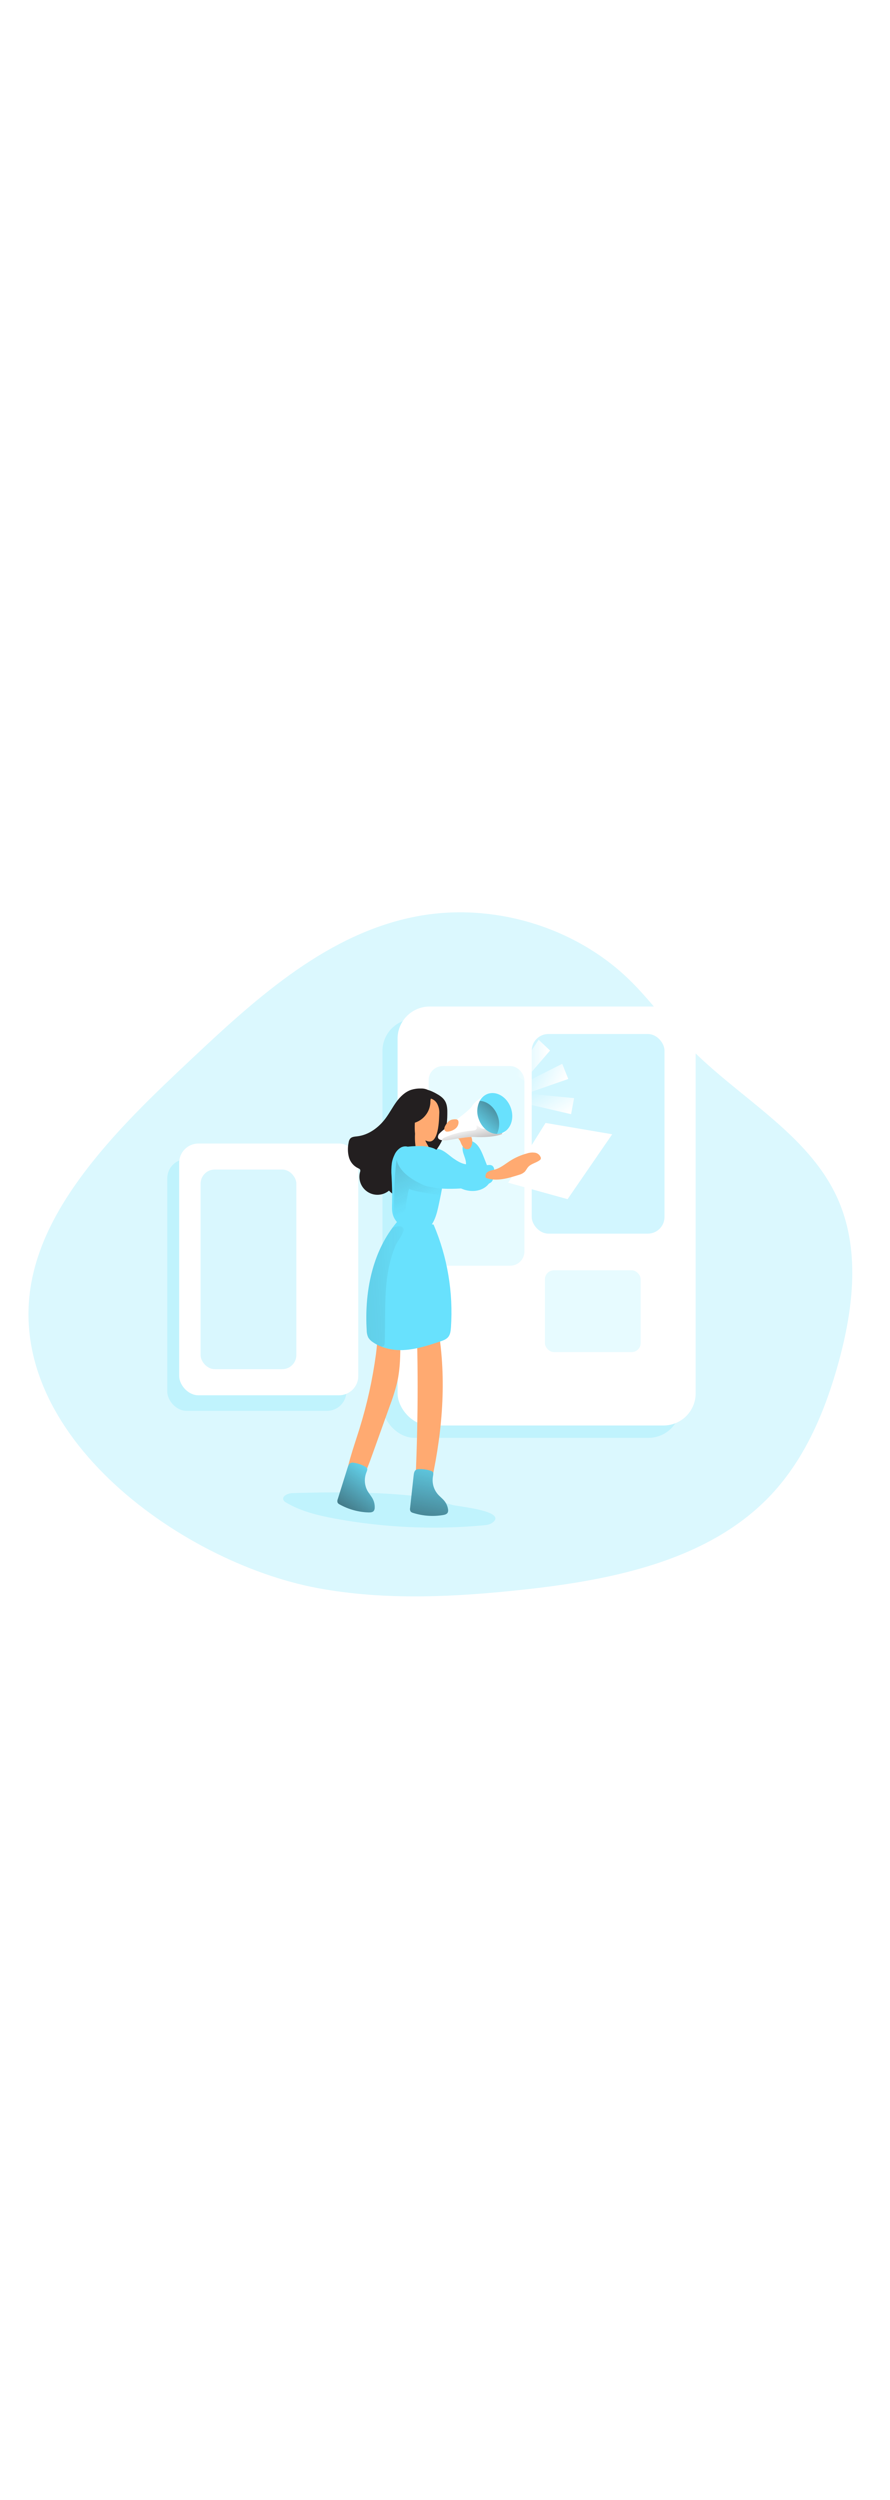 <svg id="_0186_marketing_2" xmlns="http://www.w3.org/2000/svg" xmlns:xlink="http://www.w3.org/1999/xlink" viewBox="0 0 500 500" data-imageid="marketing-2-67" imageName="Marketing 2" class="illustrations_image" style="width: 178px;"><defs><style>.cls-1_marketing-2-67{fill:url(#linear-gradient);}.cls-1_marketing-2-67,.cls-2_marketing-2-67,.cls-3_marketing-2-67,.cls-4_marketing-2-67,.cls-5_marketing-2-67,.cls-6_marketing-2-67,.cls-7_marketing-2-67,.cls-8_marketing-2-67,.cls-9_marketing-2-67,.cls-10_marketing-2-67,.cls-11_marketing-2-67,.cls-12_marketing-2-67,.cls-13_marketing-2-67,.cls-14_marketing-2-67,.cls-15_marketing-2-67,.cls-16_marketing-2-67,.cls-17_marketing-2-67,.cls-18_marketing-2-67{stroke-width:0px;}.cls-2_marketing-2-67{fill:url(#linear-gradient-10-marketing-2-67);}.cls-3_marketing-2-67{opacity:.3;}.cls-3_marketing-2-67,.cls-4_marketing-2-67,.cls-13_marketing-2-67,.cls-17_marketing-2-67,.cls-18_marketing-2-67{fill:#68e1fd;}.cls-3_marketing-2-67,.cls-4_marketing-2-67,.cls-13_marketing-2-67,.cls-18_marketing-2-67{isolation:isolate;}.cls-4_marketing-2-67{opacity:.16;}.cls-5_marketing-2-67{fill:url(#linear-gradient-4-marketing-2-67);}.cls-6_marketing-2-67{fill:url(#linear-gradient-2-marketing-2-67);}.cls-7_marketing-2-67{fill:url(#linear-gradient-3-marketing-2-67);}.cls-8_marketing-2-67{fill:url(#linear-gradient-8-marketing-2-67);}.cls-9_marketing-2-67{fill:url(#linear-gradient-9-marketing-2-67);}.cls-10_marketing-2-67{fill:url(#linear-gradient-7-marketing-2-67);}.cls-11_marketing-2-67{fill:url(#linear-gradient-5-marketing-2-67);}.cls-12_marketing-2-67{fill:url(#linear-gradient-6-marketing-2-67);}.cls-13_marketing-2-67{opacity:.24;}.cls-14_marketing-2-67{fill:#231f20;}.cls-15_marketing-2-67{fill:#fff;}.cls-16_marketing-2-67{fill:#ffaa71;}.cls-18_marketing-2-67{opacity:.25;}</style><linearGradient id="linear-gradient-marketing-2-67" x1="740.08" y1="2065.21" x2="713.46" y2="2007.52" gradientTransform="translate(-477.98 2261.41) scale(1 -1)" gradientUnits="userSpaceOnUse"><stop offset="0" stop-color="#231f20" stop-opacity="0"/><stop offset="1" stop-color="#231f20"/></linearGradient><linearGradient id="linear-gradient-2-marketing-2-67" x1="714.29" y1="2036.71" x2="638.92" y2="2196.19" gradientTransform="translate(-477.98 2261.41) scale(1 -1)" gradientUnits="userSpaceOnUse"><stop offset="0" stop-color="#231f20" stop-opacity="0"/><stop offset="1" stop-color="#231f20"/></linearGradient><linearGradient id="linear-gradient-3-marketing-2-67" x1="741.89" y1="2081.23" x2="748.81" y2="2050.47" xlink:href="#linear-gradient-marketing-2-67"/><linearGradient id="linear-gradient-4-marketing-2-67" x1="745.26" y1="2077.99" x2="771.79" y2="2107.86" xlink:href="#linear-gradient-marketing-2-67"/><linearGradient id="linear-gradient-5-marketing-2-67" x1="689.9" y1="1890.34" x2="656.71" y2="1844.04" xlink:href="#linear-gradient-marketing-2-67"/><linearGradient id="linear-gradient-6-marketing-2-67" x1="724.69" y1="1898.8" x2="709.25" y2="1819.58" xlink:href="#linear-gradient-marketing-2-67"/><linearGradient id="linear-gradient-7-marketing-2-67" x1="718.41" y1="1992.42" x2="335.27" y2="1966.95" xlink:href="#linear-gradient-marketing-2-67"/><linearGradient id="linear-gradient-8-marketing-2-67" x1="760.59" y1="2129.41" x2="780.01" y2="2129.41" gradientTransform="translate(-471 2272.74) scale(1 -1)" gradientUnits="userSpaceOnUse"><stop offset="0" stop-color="#fff" stop-opacity="0"/><stop offset=".95" stop-color="#fff"/></linearGradient><linearGradient id="linear-gradient-9-marketing-2-67" x1="-26.86" y1="2086.09" x2="-5.85" y2="2086.09" gradientTransform="translate(-638.67 2013.04) rotate(27.42) scale(1 -1)" xlink:href="#linear-gradient-8-marketing-2-67"/><linearGradient id="linear-gradient-10-marketing-2-67" x1="-818.77" y1="1588.77" x2="-797.77" y2="1588.77" gradientTransform="translate(-654.33 1665.87) rotate(59.75) scale(1 -1)" xlink:href="#linear-gradient-8-marketing-2-67"/></defs><path id="background_marketing-2-67" class="cls-13_marketing-2-67 targetColor" d="M178.62,439.92c38.16,7.06,77.47,4.99,116.08.76,50.44-5.5,104.29-16.66,138.66-53.38,19.37-20.73,30.52-47.7,37.94-74.91,8.19-30.15,12.04-63.28-.92-91.75-16.62-36.53-56.21-56.6-84.15-85.71-11.44-11.91-21.02-25.49-32.88-36.99-30.75-29.76-76.74-43.43-119.1-35.44-49.64,9.37-89.23,44.97-125.77,79.32-22.5,21.14-45.03,42.51-63.22,67.36-11.58,15.82-21.38,33.23-26.14,52.16-22.51,88.83,81.63,164.18,159.5,178.57Z" style="fill: rgb(104, 225, 253);"/><g id="screen_2_marketing-2-67"><rect class="cls-13_marketing-2-67 targetColor" x="214.87" y="120.12" width="167.45" height="235.36" rx="18.04" ry="18.04" style="fill: rgb(104, 225, 253);"/><rect class="cls-15_marketing-2-67" x="223.36" y="113.18" width="167.45" height="235.36" rx="18.04" ry="18.04"/><rect class="cls-3_marketing-2-67 targetColor" x="298.72" y="128.61" width="74.6" height="112.15" rx="9.36" ry="9.36" style="fill: rgb(104, 225, 253);"/><rect class="cls-4_marketing-2-67 targetColor" x="240.8" y="146.62" width="53.81" height="112.15" rx="7.95" ry="7.95" style="fill: rgb(104, 225, 253);"/><rect class="cls-4_marketing-2-67 targetColor" x="306.13" y="261.34" width="53.81" height="45.97" rx="5.09" ry="5.09" style="fill: rgb(104, 225, 253);"/></g><g id="screen_1_marketing-2-67"><rect class="cls-13_marketing-2-67 targetColor" x="93.97" y="198.88" width="100.62" height="141.43" rx="10.84" ry="10.84" style="fill: rgb(104, 225, 253);"/><rect class="cls-15_marketing-2-67" x="100.66" y="190.14" width="100.62" height="141.43" rx="10.84" ry="10.84"/><rect class="cls-18_marketing-2-67 targetColor" x="112.69" y="204.75" width="53.81" height="112.15" rx="7.95" ry="7.95" style="fill: rgb(104, 225, 253);"/></g><g id="character_marketing-2-67"><path class="cls-13_marketing-2-67 targetColor" d="M164.31,386.52c-2.59.06-6.19,1.74-5.01,4.02.37.56.88,1.02,1.49,1.32,8.25,4.9,17.75,7.17,27.17,8.94,27.47,5.09,55.52,6.39,83.34,3.85,1.91-.17,3.93-.41,5.45-1.58,8.31-6.42-18.93-8.99-22.17-9.8-6.77-1.69-13.02-4.17-20.01-4.96-23.12-2.62-47.04-2.42-70.27-1.8Z" style="fill: rgb(104, 225, 253);"/><polygon class="cls-15_marketing-2-67" points="306.5 178.58 343.93 184.94 318.86 221.4 285.48 212.15 306.5 178.58"/><path class="cls-16_marketing-2-67" d="M202,350.2c-3.44,11.11-7.69,22.14-8.51,33.74-.14,1.15-.07,2.31.2,3.44,1.11,3.82,5.76,5.12,9.68,5.8,1.88.33,4.33.39,5.13-1.34s-.87-3.63-2.54-4.62-3.68-2.03-3.95-3.94c-.18-1.22.44-2.39,1.01-3.48,2.59-4.95,4.47-10.21,6.36-15.47l9.57-26.71c1.76-4.57,3.21-9.26,4.34-14.03,1.56-7.28,1.64-14.79,1.62-22.24,0-4.02-.08-8.19-1.83-11.82-1.14-2.37-3.27-4.61-5.81-5.44-3.66-1.2-3.78-.12-4.13,3.04-.85,7.07-.98,14.22-1.93,21.32-1.9,14.15-4.98,28.11-9.21,41.74Z"/><path class="cls-16_marketing-2-67" d="M233.96,288.19c1.17,34.22.79,68.45-1.13,102.69-.14.93-.01,1.89.38,2.75.69,1.23,2.31,1.58,3.73,1.7,2.82.25,5.67.1,8.45-.45.9-.08,1.73-.5,2.32-1.18.76-1.12,0-2.72-1.09-3.49s-2.5-1.01-3.74-1.53c-.6-.2-1.13-.59-1.49-1.11-.49-.8-.29-1.83-.07-2.75,6.82-29.02,9.82-59.27,5.16-88.72-.56-3.55-2.16-7.94-5.76-8.07-2.9-.11-4.92,2.75-6.37,5.25"/><path class="cls-17_marketing-2-67 targetColor" d="M254.73,198.51c2.17,1.48,4.46,2.95,7.06,3.3.15-2.25-.97-4.36-1.59-6.53s-.53-4.91,1.34-6.19c2.15-1.44,5.11.07,6.75,2.06s2.69,4.59,3.67,7.08l3.1,7.88c.48,1.02.75,2.12.82,3.25-.08,1.37-.62,2.67-1.53,3.69-3.1,3.73-8.73,4.53-13.36,3.07s-8.4-4.72-11.88-8.12c-2.59-2.55-9.57-9.27-6.51-13.34,3.32-4.39,9.33,1.95,12.13,3.86Z" style="fill: rgb(104, 225, 253);"/><path class="cls-1_marketing-2-67" d="M254.73,198.51c2.17,1.48,4.46,2.95,7.06,3.3.15-2.25-.97-4.36-1.59-6.53s-.53-4.91,1.34-6.19c2.15-1.44,5.11.07,6.75,2.06s2.69,4.59,3.67,7.08l3.1,7.88c.48,1.02.75,2.12.82,3.25-.08,1.37-.62,2.67-1.53,3.69-3.1,3.73-8.73,4.53-13.36,3.07s-8.4-4.72-11.88-8.12c-2.59-2.55-9.57-9.27-6.51-13.34,3.32-4.39,9.33,1.95,12.13,3.86Z"/><path class="cls-16_marketing-2-67" d="M251.37,181.24c.48,2.15,1.94,3.94,3.95,4.85.51.2,1,.42,1.47.69.91.67,1.6,1.6,1.99,2.67.38,1.07.94,2.06,1.65,2.94.75.88,1.98,1.2,3.06.79.47-.26.85-.65,1.11-1.13.73-1.41.91-3.04.52-4.58-.4-1.52-.96-2.99-1.69-4.39-.76-1.62-1.53-3.31-2.82-4.55-2.65-2.58-10.34-2.5-9.23,2.72Z"/><path class="cls-14_marketing-2-67" d="M242.27,163.54c.19-1.4-.51-2.77-1.76-3.44-1.24-.63-2.61-.92-4-.86-1.86-.07-3.72.18-5.5.73-3.44,1.15-6.19,3.84-8.32,6.78s-3.82,6.19-5.98,9.12c-3.9,5.29-9.63,9.53-16.18,10.25-1.38.15-2.87.23-3.77,1.24-.5.64-.81,1.41-.89,2.22-.6,2.7-.56,5.51.13,8.19.72,2.7,2.57,4.96,5.09,6.19.5.22,1.09.45,1.28.96.1.42.07.87-.11,1.27-.4,1.44-.46,2.96-.19,4.43,1,5.51,6.28,9.16,11.79,8.16,1.72-.31,3.34-1.07,4.68-2.19,3.44,4,9.47,4.45,13.46,1.01,1.25-1.08,2.2-2.46,2.76-4.02.73-2.06.74-4.26,1.29-6.36,1.38-5.19,5.65-8.94,8.88-13.23,2.82-3.66,4.77-7.91,5.69-12.43.45-2.62.68-5.27.69-7.92.05-2.48,0-5.1-1.22-7.25-1.22-2.15-3.39-3.44-5.5-4.59-2.48-1.31-5.24-2.5-8.01-2.03"/><path class="cls-16_marketing-2-67" d="M233.17,184.62c-.13,2.03-.08,4.06.17,6.07.14,1.78.65,3.52,1.51,5.09.88,1.59,2.44,2.67,4.24,2.94,1.41.13,2.8-.38,3.8-1.38.98-.99-4.93-9.53-3.69-8.89,7.57,3.86,7.43-12.92,7.57-14.78.19-2.09-.24-4.18-1.24-6.02-1.05-1.85-3.01-2.99-5.14-2.98-1.84.19-3.49,1.2-4.5,2.75-.99,1.54-1.66,3.26-1.98,5.06-.78,3.53-1.07,7.15-.86,10.76"/><path class="cls-17_marketing-2-67 targetColor" d="M230.71,192.89c-1.34-1.38-3.62-1.46-5.34-.6-1.68.96-3,2.44-3.76,4.22-.7,1.43-1.19,2.95-1.46,4.51-.33,2.48-.39,4.99-.17,7.48.24,4.94.44,9.88.3,14.82-.06,2.26-.2,4.56.41,6.73,1.01,3.6,4.04,6.44,7.57,7.78,3.56,1.23,7.4,1.4,11.06.49.55-.09,1.08-.29,1.55-.58.39-.3.73-.66,1-1.07.8-1.11,1.49-2.29,2.06-3.52,1.34-2.9,2.02-6.06,2.68-9.19,1.46-6.83,2.92-13.76,2.91-20.72,0-2.17-.17-4.42-1.21-6.33-1.21-2.05-3.13-3.58-5.39-4.31-2.25-.72-4.6-1.06-6.95-1.02-3.13-.05-6.26.17-9.36.65" style="fill: rgb(104, 225, 253);"/><path class="cls-6_marketing-2-67" d="M247.66,219.19s-16.59-2.21-17.55-3.57-3.28,19.09-3.28,19.09c0,0-5.21.96-5.41-2.9s-.12-33.65,2.84-37.27c2.96-3.62.63,9.88,14.14,11.42,13.51,1.55,9.84,9.06,9.84,9.06l-.58,4.15Z"/><path class="cls-17_marketing-2-67 targetColor" d="M243.74,214.91c7.39,1.61,29.88.25,32.6-3.44.78-1.04,1.23-3.12,1.31-4.42s.14-2.75-.45-3.74c-.73-1.25-2.06-1.2-3.22-1.06-7.06.77-14.16,1.02-21.25.77-4.73-.12-9.63-.39-13.95-3.05-2.36-1.45-4.49-3.56-6.82-5.1-2.33-1.54-5.39-2.65-7.7-.36-1.86,1.83-1.84,4.62-.69,7.13,2.72,5.78,8.94,9.26,13.41,11.4,2.92,1.43,3.72,1.2,6.75,1.86Z" style="fill: rgb(104, 225, 253);"/><path class="cls-16_marketing-2-67" d="M273.22,209.55c5.84,2.06,12.46.06,18.36-1.83,1.14-.29,2.21-.84,3.1-1.6.83-.82,1.29-1.94,2.06-2.81,1.68-1.89,4.49-2.28,6.49-3.82.23-.15.42-.37.54-.62.11-.31.11-.65,0-.96-.53-1.41-1.78-2.42-3.27-2.63-1.47-.19-2.95-.06-4.36.4-3.5.93-6.82,2.4-9.86,4.37-2.65,1.72-5.14,3.84-8.18,4.68-1.82.5-4.03.69-5.01,2.29-.02,0-.89,2.2.12,2.55Z"/><path class="cls-17_marketing-2-67 targetColor" d="M253.32,293.63c-.14,1.81-.33,3.7-1.45,5.12s-2.96,2.06-4.68,2.63c-6.19,2.06-12.53,4.13-19.08,4.68-4.76.48-9.57-.17-14.04-1.89-1.67-.66-3.25-1.51-4.72-2.54-1.02-.65-1.87-1.54-2.49-2.58-.56-1.24-.85-2.59-.85-3.95-1.2-20.22,2.55-41.58,14.53-57.72.85-1.15,1.73-2.25,2.66-3.34,6.63,1.12,13.65.98,20.37,1.59,7.8,18.29,11.14,38.16,9.76,57.99Z" style="fill: rgb(104, 225, 253);"/><path class="cls-14_marketing-2-67" d="M241.8,166.46c0,6.95-5.64,12.58-12.6,12.58-.6,0-1.19-.04-1.79-.13-.44.01-.83-.31-.91-.74-1.31-3.76.47-7.94,2.96-11.05,1.25-1.67,2.86-3.04,4.72-3.99,1.5-.64,3.09-1.04,4.71-1.17.96-.1,2.67-.19,3.18.86.42.87-.28,2.66-.28,3.64Z"/><path class="cls-15_marketing-2-67" d="M284.13,182.93c-.14.8-.93,1.45-2.14,1.95-3.62,1.59-11.05,1.92-15.32,1.62-5.7-.39-14.2,2.11-17.19,1.92-.35-.02-.69-.06-1.04-.11-2.19-.33-2.88-1.29-2.06-3.15.96-2.14,17.08-12.94,18.72-15.92s8-6.66,8-6.66c0,0,11.61,17.08,11.03,20.37Z"/><path class="cls-7_marketing-2-67" d="M282.02,184.85h0c-3.62,1.59-11.05,1.92-15.32,1.62-5.7-.39-14.2,2.11-17.19,1.92-.35-.02-.69-.06-1.04-.11-.25-.52.41-1.09.98-1.38,5.12-2.29,10.6-3.66,16.2-4.06.94-.06,2.11-.36,2.19-1.26,0-.63-.47-1.42.06-1.78.08,0,2,1.53,2.25,1.64.58.32,1.23.49,1.89.47,1.86.14,3.07.98,4.85,1.48,1.59.44,3.37,0,4.88.69.14.05.27.14.35.27.04.17,0,.36-.1.5Z"/><path class="cls-17_marketing-2-67 targetColor" d="M281.88,184.27c-.87.3-1.79.46-2.71.47-4.2,0-8.41-3.29-10.19-8.25-1.31-3.36-1.1-7.12.57-10.32.94-1.83,2.54-3.24,4.47-3.94,4.96-1.75,10.74,1.73,12.94,7.81s-.08,12.46-5.08,14.24Z" style="fill: rgb(104, 225, 253);"/><path class="cls-5_marketing-2-67" d="M279.17,184.74c-4.2,0-8.41-3.29-10.19-8.25-1.31-3.36-1.1-7.12.57-10.32,4.13.19,8.25,3.48,10.03,8.39,1.26,3.31,1.12,6.99-.41,10.18Z"/><path class="cls-16_marketing-2-67" d="M255.23,176.55c-.54,0-1.07.08-1.59.23-1.62.51-2.75,1.97-3.55,3.49-.23.41-.39.86-.46,1.32-.18.84.36,1.67,1.2,1.85.1.02.19.03.29.03.44.02.88-.02,1.31-.14,1.33-.26,2.57-.85,3.61-1.72,1.04-.89,1.62-2.21,1.56-3.58-.02-.31-.11-.61-.26-.88-.43-.7-1.4-.64-2.11-.62Z"/><path class="cls-17_marketing-2-67 targetColor" d="M198.94,369.47c-.58-.13-1.19-.11-1.76.06-1.08.41-1.55,1.65-1.91,2.75l-5.5,17.57c-.3.65-.33,1.39-.09,2.06.28.43.67.77,1.13.98,5.01,2.77,10.6,4.31,16.32,4.49,1,0,2.15-.04,2.8-.8.4-.55.61-1.21.58-1.89.07-1.67-.29-3.33-1.05-4.81-.82-1.62-2.06-2.99-2.98-4.57-1.78-3.22-2-7.07-.62-10.48.78-1.96.78-2.43-1.22-3.48-1.79-.93-3.73-1.56-5.72-1.86Z" style="fill: rgb(104, 225, 253);"/><path class="cls-17_marketing-2-67 targetColor" d="M235.44,373.03c-.6-.02-1.19.12-1.71.4-.98.61-1.2,1.91-1.33,3.07l-2,18.32c-.17.7-.06,1.44.32,2.06.35.37.8.62,1.3.74,5.45,1.74,11.24,2.16,16.88,1.22,1-.17,2.1-.46,2.59-1.33.29-.61.36-1.31.21-1.97-.26-1.65-.94-3.21-1.97-4.53-1.13-1.43-2.63-2.52-3.82-3.9-2.37-2.81-3.34-6.55-2.65-10.16.38-2.06.3-2.54-1.87-3.18-1.93-.56-3.93-.81-5.94-.74Z" style="fill: rgb(104, 225, 253);"/><path class="cls-11_marketing-2-67" d="M198.94,369.47c-.58-.13-1.19-.11-1.76.06-1.08.41-1.55,1.65-1.91,2.75l-5.5,17.57c-.3.65-.33,1.39-.09,2.06.28.43.67.77,1.13.98,5.01,2.77,10.6,4.31,16.32,4.49,1,0,2.15-.04,2.8-.8.4-.55.61-1.21.58-1.89.07-1.67-.29-3.33-1.05-4.81-.82-1.62-2.06-2.99-2.98-4.57-1.78-3.22-2-7.07-.62-10.48.78-1.96.78-2.43-1.22-3.48-1.79-.93-3.73-1.56-5.72-1.86Z"/><path class="cls-12_marketing-2-67" d="M235.44,373.03c-.6-.02-1.19.12-1.71.4-.98.61-1.2,1.91-1.33,3.07l-2,18.32c-.17.7-.06,1.44.32,2.06.35.37.8.62,1.3.74,5.45,1.74,11.24,2.16,16.88,1.22,1-.17,2.1-.46,2.59-1.33.29-.61.36-1.31.21-1.97-.26-1.65-.94-3.21-1.97-4.53-1.13-1.43-2.63-2.52-3.82-3.9-2.37-2.81-3.34-6.55-2.65-10.16.38-2.06.3-2.54-1.87-3.18-1.93-.56-3.93-.81-5.94-.74Z"/><path class="cls-10_marketing-2-67" d="M222.33,247.23c-2.9,6.63-4.41,13.84-5.18,21.02-1.18,11.32-.55,22.7-1.04,34.07.02.49-.12.98-.41,1.38-.31.29-.72.46-1.15.46-.15.03-.31.05-.47.06-1.67-.66-3.25-1.51-4.72-2.54-1.02-.65-1.87-1.54-2.49-2.58-.56-1.24-.85-2.59-.85-3.95-1.2-20.22,2.55-41.58,14.53-57.72,2.47-.82,5.34-1.51,6.14.69.63,1.84-3.59,7.32-4.36,9.13Z"/><polygon class="cls-8_marketing-2-67" points="289.59 151.61 302.6 131.83 309.01 137.91 294.45 154.85 289.59 151.61"/><polygon class="cls-9_marketing-2-67" points="294.39 156.19 315.86 145.35 319.26 153.87 297.59 161.44 294.39 156.19"/><polygon class="cls-2_marketing-2-67" points="298.58 162.32 322.52 164.64 320.83 173.66 298.47 168.46 298.58 162.32"/></g></svg>